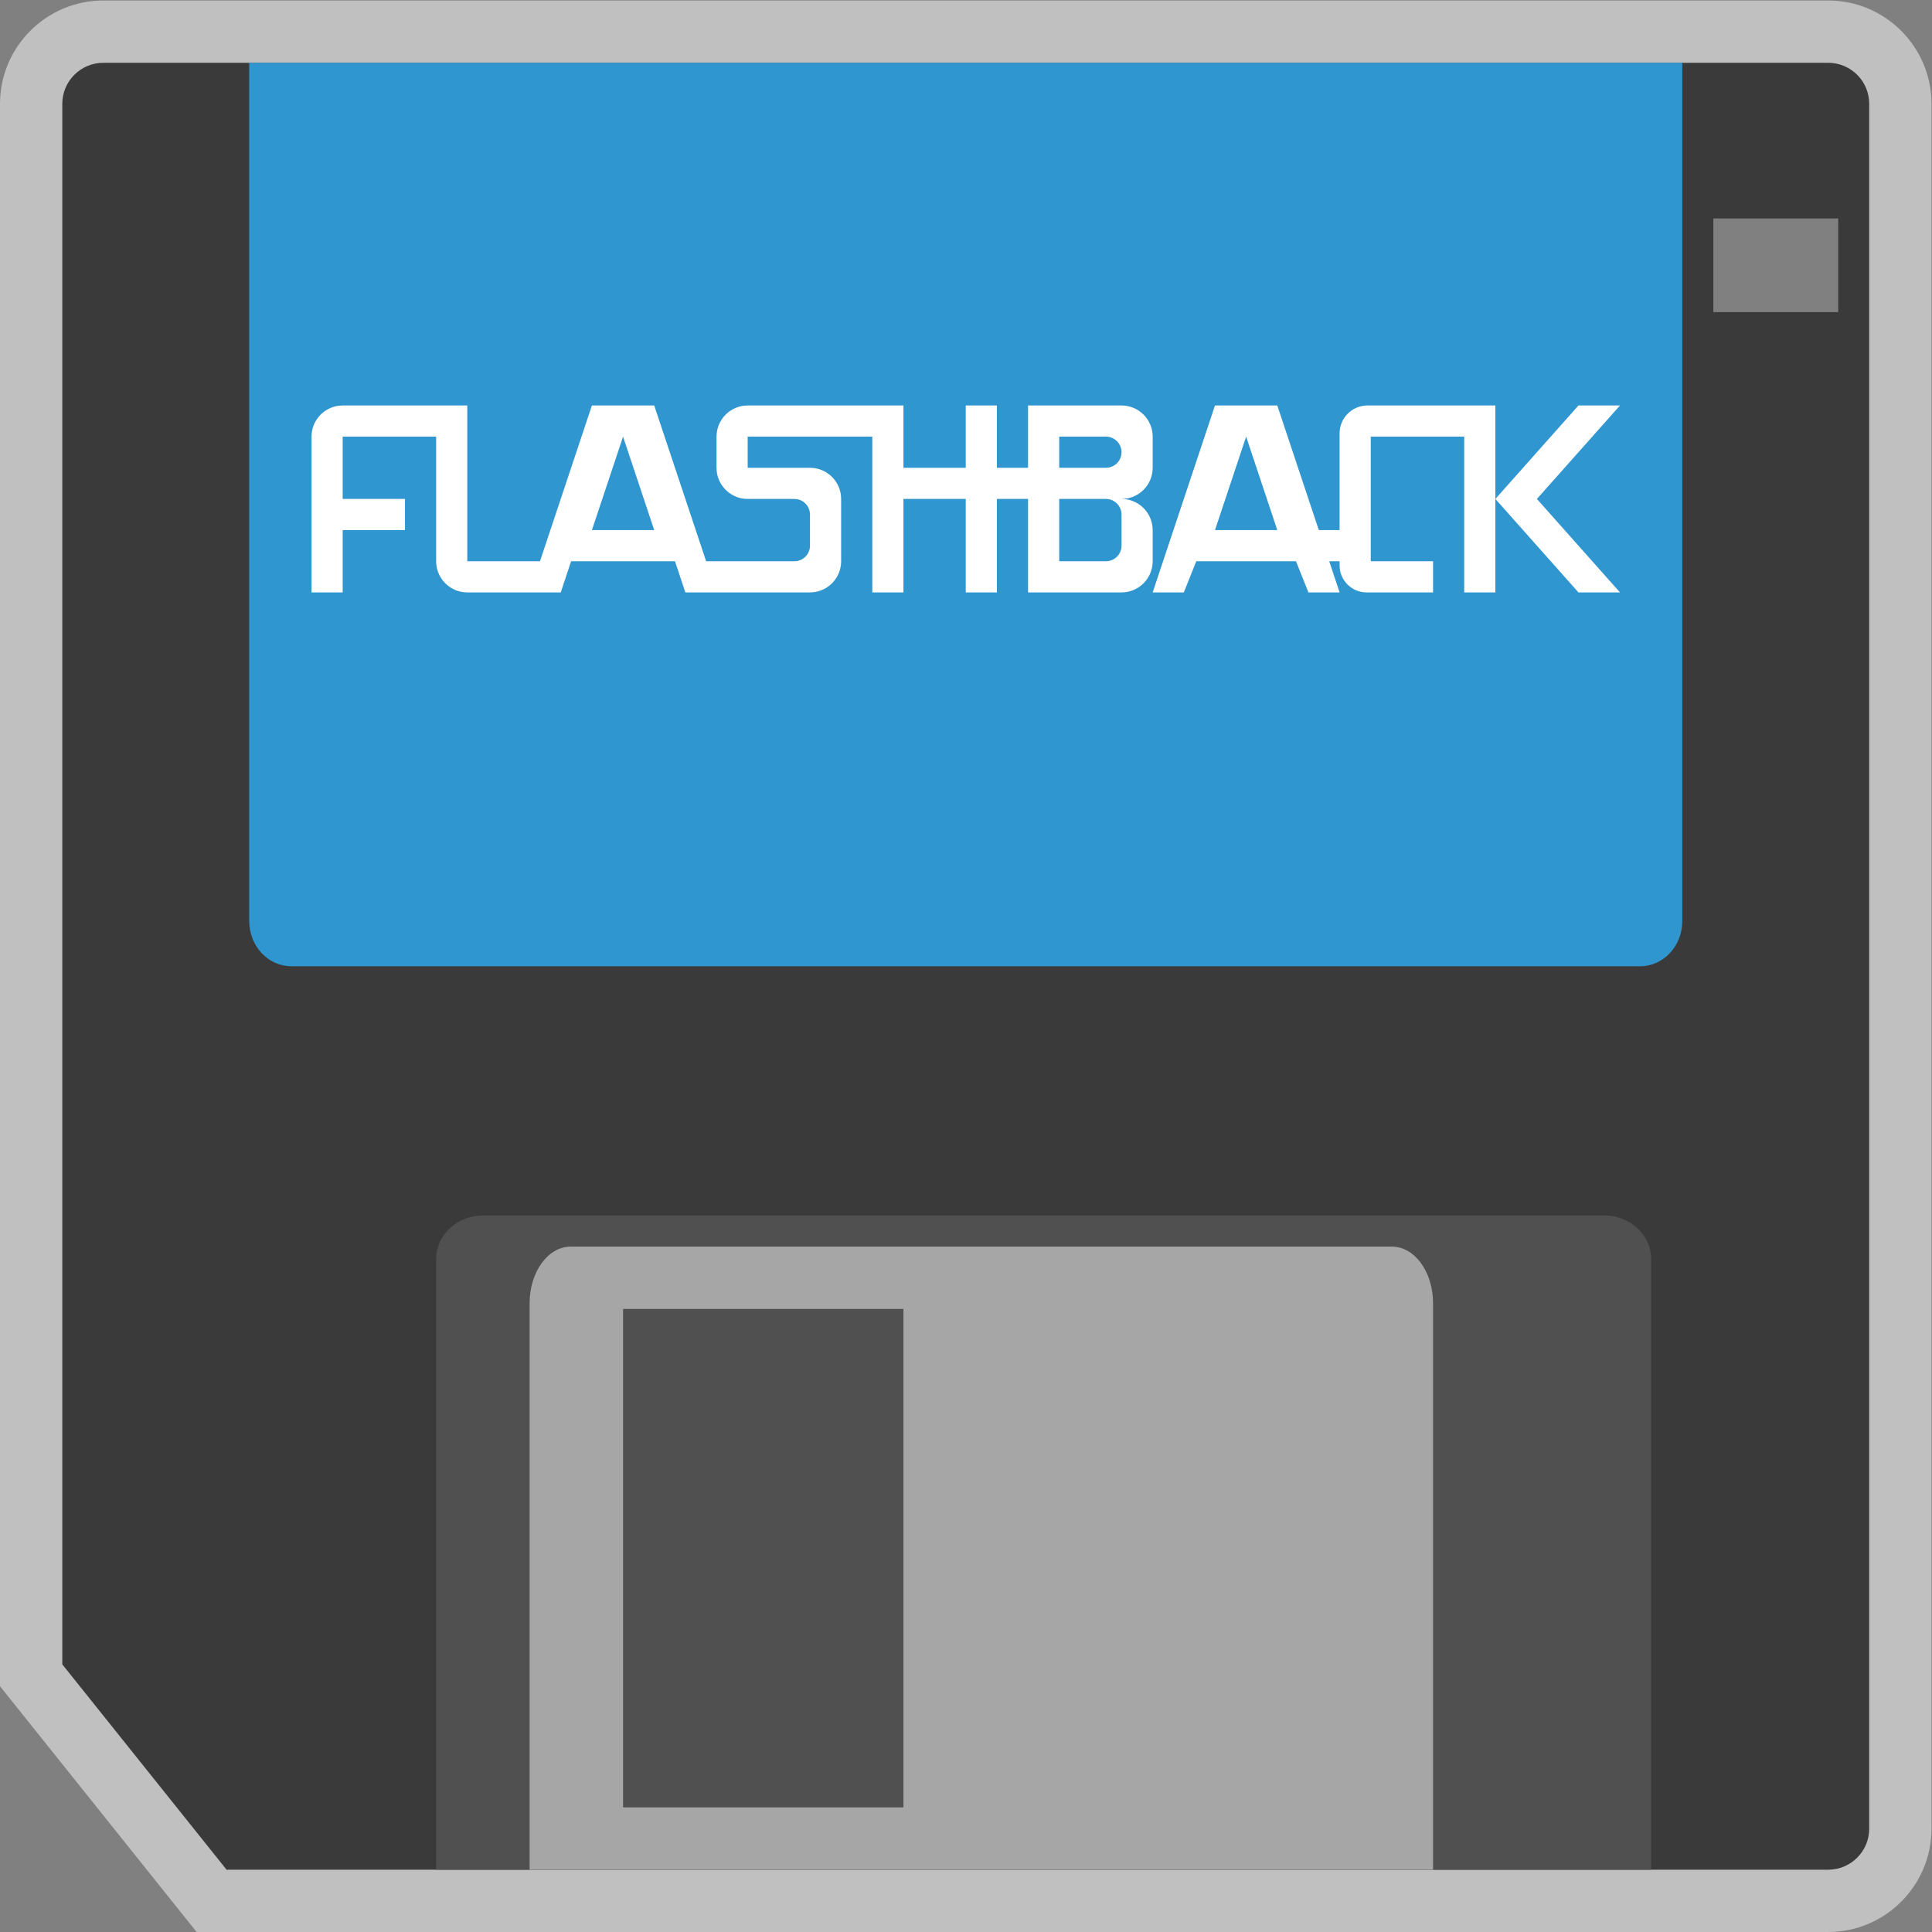 <?xml version="1.0" encoding="UTF-8" standalone="no"?>
<svg
   xmlns:dc="http://purl.org/dc/elements/1.1/"
   xmlns:cc="http://creativecommons.org/ns#"
   xmlns:rdf="http://www.w3.org/1999/02/22-rdf-syntax-ns#"
   xmlns:svg="http://www.w3.org/2000/svg"
   xmlns="http://www.w3.org/2000/svg"
   viewBox="0 0 330.667 330.667"
   height="330.667"
   width="330.667"
   xml:space="preserve"
   id="svg2"
   version="1.1"><rect x="0" y="0" width="330.667" height="330.667" fill="#808080" stroke="none"/><defs
     id="defs6"><clipPath
       id="clipPath18"
       clipPathUnits="userSpaceOnUse"><path
         id="path16"
         d="M 0,256 H 256 V 0 H 0 Z" /></clipPath><clipPath
       id="clipPath26"
       clipPathUnits="userSpaceOnUse"><path
         id="path24"
         d="M 4,252 H 252 V 4 H 4 Z" /></clipPath></defs><g
     transform="matrix(1.333,0,0,-1.333,-5.333,336)"
     id="g10"><g
       id="g12"><g
         clip-path="url(#clipPath18)"
         id="g14"><g
           id="g20"><g
             id="g22" /><g
             id="g32"><g
               style="opacity:0.5"
               id="g30"
               clip-path="url(#clipPath26)"><path
                 id="path28"
                 style="fill:#ffffff;fill-opacity:1;fill-rule:nonzero;stroke:none"
                 d="m 240,212 h -16 v 12 h 16 z m -1.272,40 H 17.272 C 9.954,252 4,246.046 4,238.728 V 38.363 35.558 L 5.753,33.366 26.844,7.002 29.246,4 h 3.845 205.637 C 246.046,4 252,9.954 252,17.272 V 238.728 C 252,246.046 246.046,252 238.728,252" /></g></g></g><path
           id="path34"
           style="fill:#3a3a3a;fill-opacity:1;fill-rule:nonzero;stroke:none"
           d="m 240,212 h -16 v 12 h 16 z m -1.272,32 H 17.272 C 14.357,244 12,241.643 12,238.728 V 38.363 L 33.091,12 h 205.637 c 2.916,0 5.272,2.357 5.272,5.272 v 221.456 c 0,2.915 -2.356,5.272 -5.272,5.272" /><g
           transform="translate(216,12)"
           id="g36"><path
             id="path38"
             style="fill:#505050;fill-opacity:1;fill-rule:nonzero;stroke:none"
             d="m 0,0 h -156 v 78.4 c 0,3.097 2.682,5.6 6,5.6 H -6 c 3.318,0 6,-2.503 6,-5.6 z" /></g><g
           transform="translate(36,244)"
           id="g40"><path
             id="path42"
             style="fill:#3096cf;fill-opacity:1;fill-rule:nonzero;stroke:none"
             d="m 0,0 h 184 v -110.2 c 0,-3.207 -2.419,-5.8 -5.412,-5.8 H 5.412 C 2.419,-116 0,-113.407 0,-110.2 Z" /></g><path
           id="path44"
           style="fill:#a6a6a6;fill-opacity:1;fill-rule:nonzero;stroke:none"
           d="M 120,20 H 84 v 64 h 36 z m 62.728,72 H 77.272 C 74.357,92 72,88.749 72,84.728 V 12 H 188 V 84.728 C 188,88.749 185.644,92 182.728,92" /><g
           transform="translate(160,184)"
           id="g46"><path
             id="path48"
             style="fill:#ffffff;fill-opacity:1;fill-rule:nonzero;stroke:none"
             d="M 0,0 4,12 8,0 Z M 32,16 H 19.578 C 17.602,16 16,14.398 16,12.422 V 12 0 H 13.333 L 8,16 H 0 L -8,-8 h 4 l 1.6,4 H 10.4 L 12,-8 h 4 l -1.333,4 H 16 V -4.536 C 16,-6.449 17.551,-8 19.464,-8 H 28 v 4 H 20 V 12 H 32 V -8 h 4 V 4 16 Z" /></g><g
           transform="translate(212,200)"
           id="g50"><path
             id="path52"
             style="fill:#ffffff;fill-opacity:1;fill-rule:nonzero;stroke:none"
             d="M 0,0 H -5.333 L -16,-12 -5.333,-24 H 0 l -10.667,12 z" /></g><g
           transform="translate(146,192)"
           id="g54"><path
             id="path56"
             style="fill:#ffffff;fill-opacity:1;fill-rule:nonzero;stroke:none"
             d="M 0,0 H -6 V 4 H 0 C 1.104,4 2,3.104 2,2 2,0.896 1.104,0 0,0 m 2,-8 v -2 c 0,-1.104 -0.896,-2 -2,-2 h -6 v 8 h 4 2 c 1.104,0 2,-0.896 2,-2 z m -68,0 4,12 4,-12 z M 6,0 V 4 C 6,6.209 4.209,8 2,8 h -8 -4 V 4 0 h -4 v 8 h -4 V 0 h -8 v 8 h -4 -16 c -2.209,0 -4,-1.791 -4,-4 V 0 c 0,-2.209 1.791,-4 4,-4 h 6 c 1.104,0 2,-0.896 2,-2 v -4 c 0,-1.104 -0.896,-2 -2,-2 h -6 -4 -1.333 L -58,8 h -8 l -6.667,-20 H -74 -78 -82 V 4 8 h -4 -12 c -2.209,0 -4,-1.791 -4,-4 v -20 h 4 v 8 h 8 v 4 h -8 v 8 h 12 v -16 c 0,-2.209 1.791,-4 4,-4 h 4 4 4 l 1.333,4 h 13.334 L -54,-16 h 4 4 8 c 2.209,0 4,1.791 4,4 v 8 c 0,2.209 -1.791,4 -4,4 h -8 v 4 h 16 v -20 h 4 v 12 h 8 v -12 h 4 v 12 h 4 v -8 -4 h 4 8 c 2.209,0 4,1.791 4,4 v 4 c 0,2.209 -1.791,4 -4,4 2.209,0 4,1.791 4,4" /></g></g></g></g></svg>